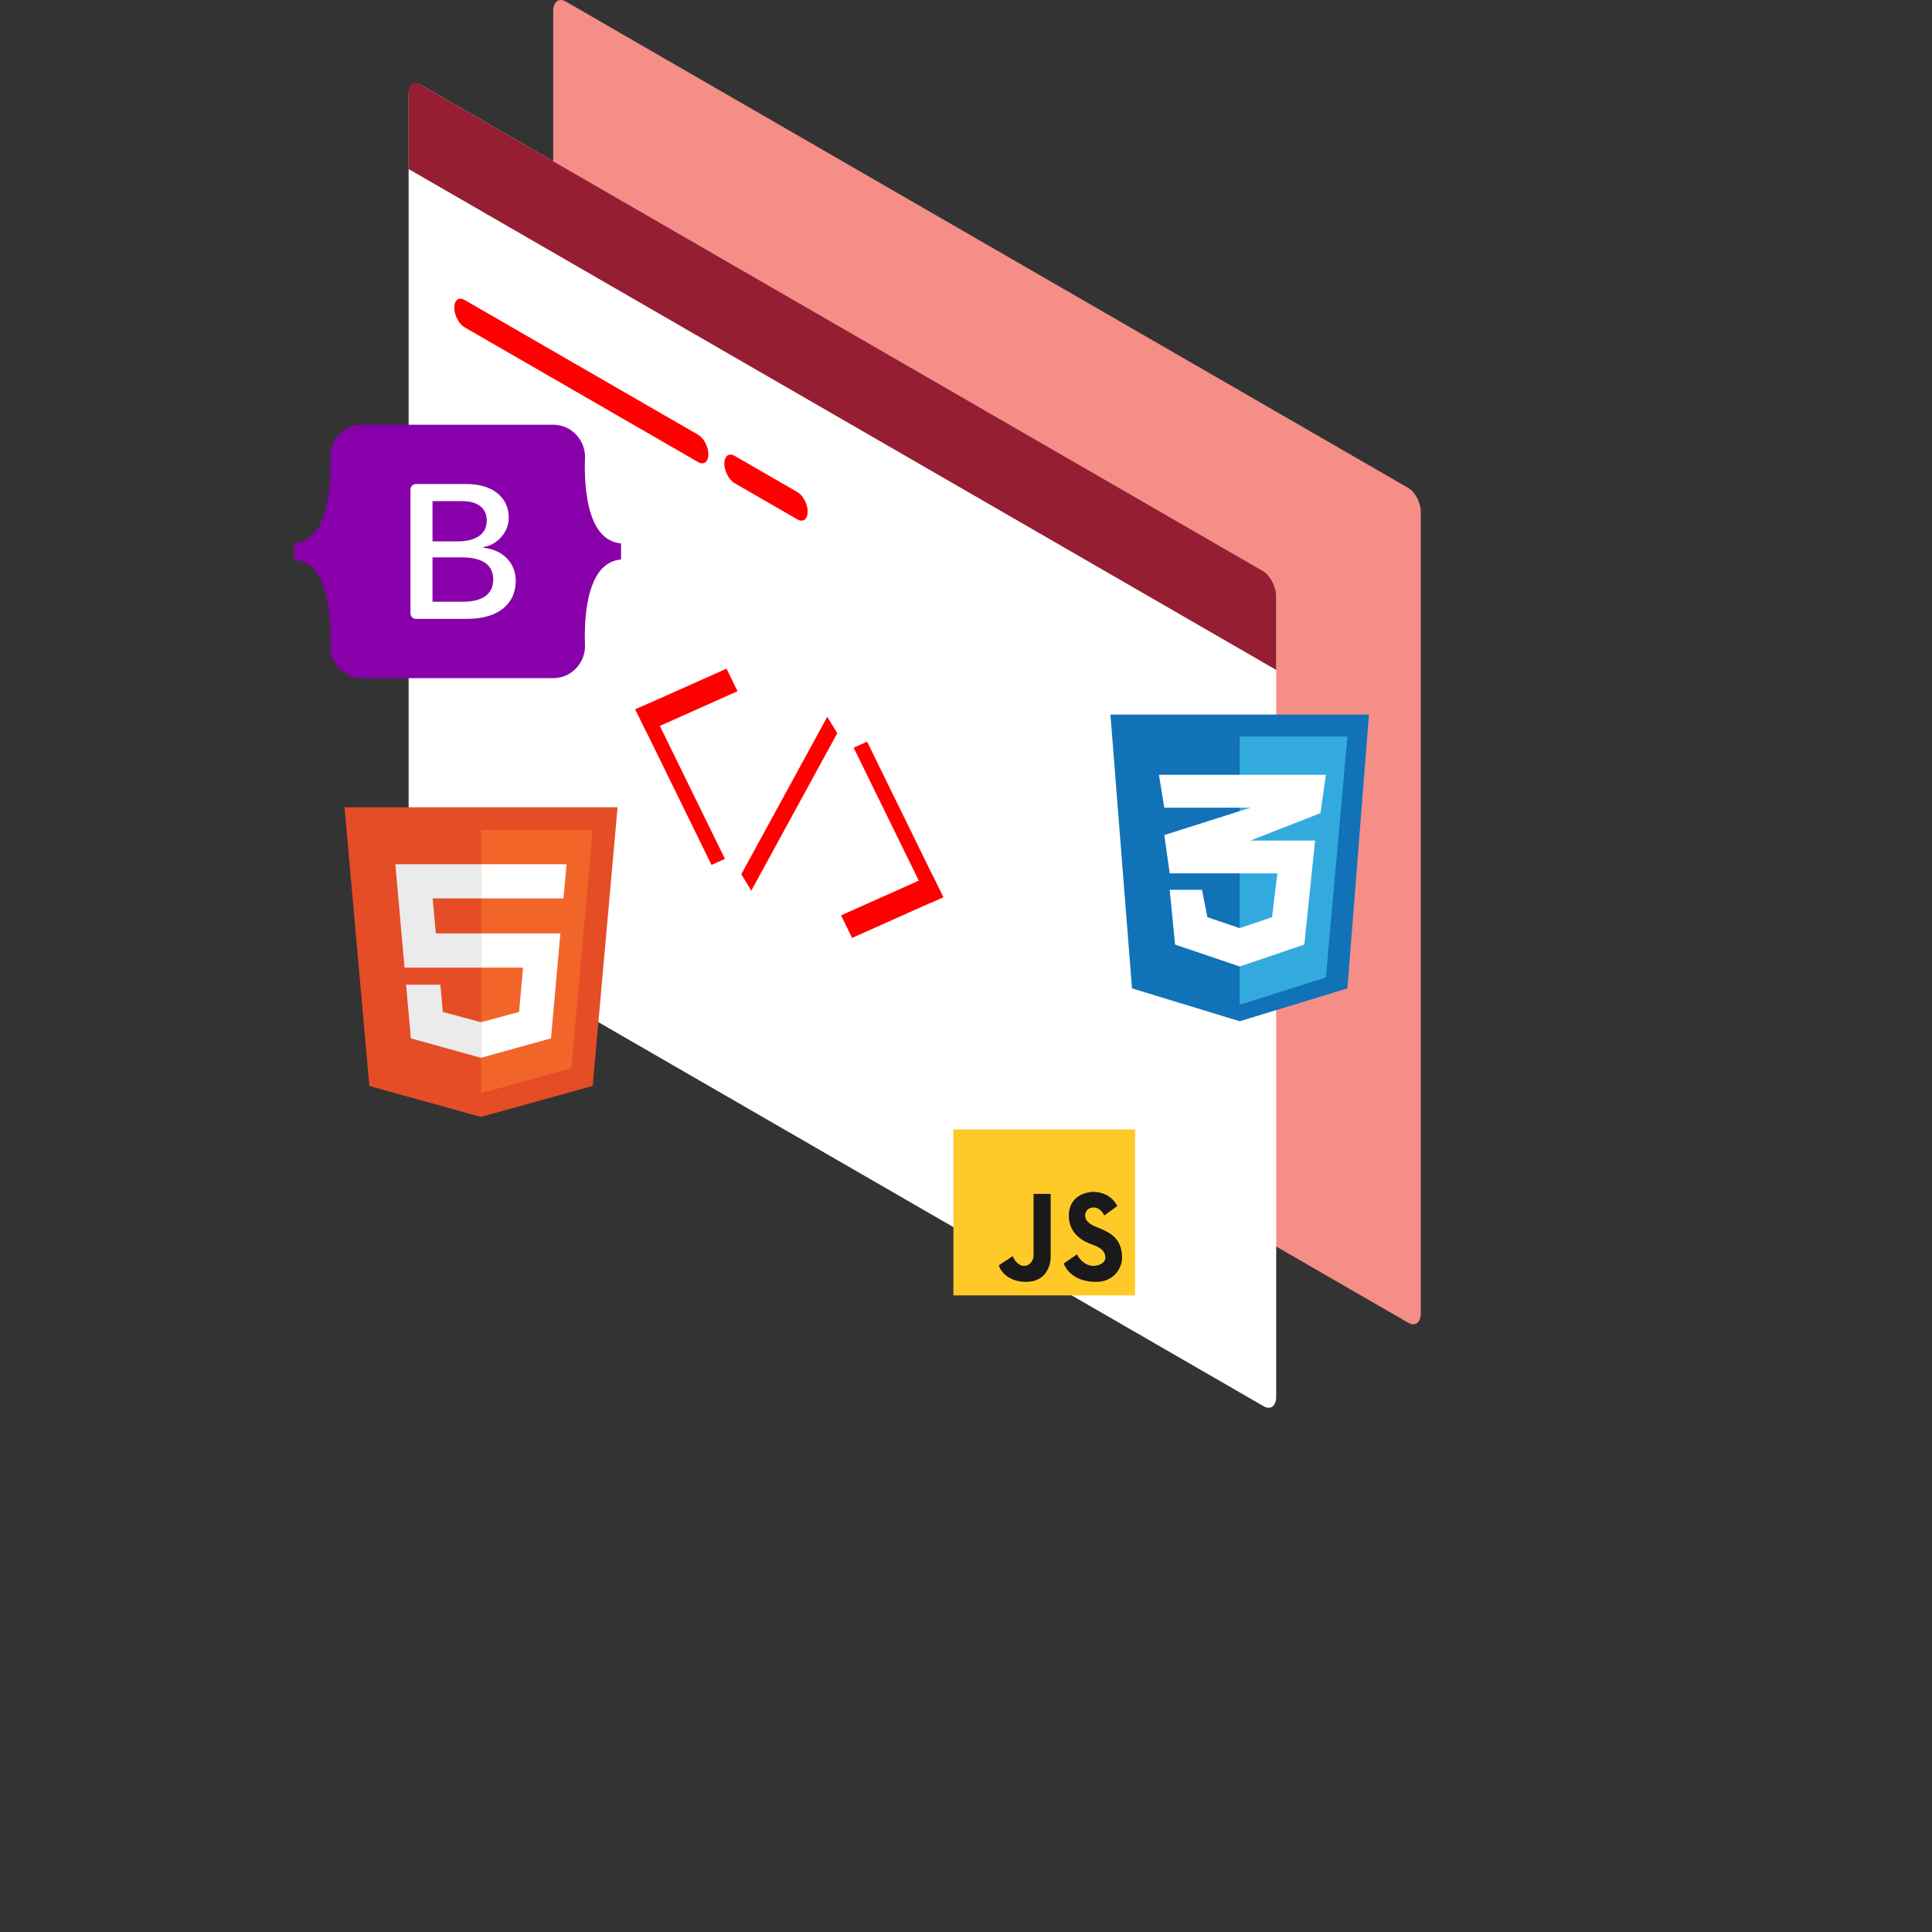 <?xml version="1.0" encoding="UTF-8" standalone="no"?>
<!-- Uploaded to: SVG Repo, www.svgrepo.com, Generator: SVG Repo Mixer Tools -->

<svg
   width="800px"
   height="800px"
   viewBox="0 0 1024 1024"
   class="icon"
   version="1.1"
   id="svg214"
   sodipodi:docname="code-svgrepo-com.svg"
   inkscape:version="1.2.2 (732a01da63, 2022-12-09)"
   xmlns:inkscape="http://www.inkscape.org/namespaces/inkscape"
   xmlns:sodipodi="http://sodipodi.sourceforge.net/DTD/sodipodi-0.dtd"
   xmlns="http://www.w3.org/2000/svg"
   xmlns:svg="http://www.w3.org/2000/svg">
  <rect x="0" y="0" width="1024" height="1024" fill="#333333" stroke="none"/>
  <defs
     id="defs218" />
  <sodipodi:namedview
     id="namedview216"
     pagecolor="#ffffff"
     bordercolor="#000000"
     borderopacity="0.25"
     inkscape:showpageshadow="2"
     inkscape:pageopacity="0.0"
     inkscape:pagecheckerboard="0"
     inkscape:deskcolor="#d1d1d1"
     showgrid="false"
     inkscape:zoom="0.6175"
     inkscape:cx="391.09312"
     inkscape:cy="400"
     inkscape:window-width="1366"
     inkscape:window-height="697"
     inkscape:window-x="-8"
     inkscape:window-y="-8"
     inkscape:window-maximized="1"
     inkscape:current-layer="svg214" />
  <path
     d="M753.052 271.298c0-4.883-2.972-10.565-6.631-12.675L299.857 0.8c-3.671-2.123-6.644 0.125-6.644 5.008v424.785c0 4.883 2.972 10.565 6.644 12.688l446.563 257.823c3.659 2.11 6.631-0.137 6.631-5.02V271.298z"
     fill="#8095D1"
     id="path198"
     style="fill:#f58e87;fill-opacity:1" />
  <path
     d="M676.414 315.555c0-4.883-2.972-10.577-6.631-12.688L223.207 45.045c-3.659-2.11-6.631 0.137-6.631 5.02v424.785c0 4.883 2.972 10.565 6.631 12.675l446.576 257.823c3.659 2.123 6.631-0.125 6.631-5.02V315.555z"
     fill="#4463B9"
     id="path200"
     style="fill:#ffffff" />
  <path
     d="M343.877 372.799l-7.131 3.184 40.361 82.432 7.131-3.184-40.361-82.432z"
     fill="#F2F2F2"
     id="path202"
     style="fill:#ff0000" />
  <path
     d="M385.074 354.405l-48.328 21.579 5.857 11.951 48.315-21.591-5.844-11.938z"
     fill="#F2F2F2"
     id="path204"
     style="fill:#ff0000" />
  <path
     d="M492.819 478.708l7.131-3.184-40.361-82.419-7.131 3.184 40.361 82.419z"
     fill="#F2F2F2"
     id="path206"
     style="fill:#ff0000" />
  <path
     d="M451.622 497.115l48.328-21.591-5.857-11.951-48.315 21.591 5.844 11.951z"
     fill="#F2F2F2"
     id="path208"
     style="fill:#ff0000" />
  <path
     d="M676.414 315.892c0-5.07-3.084-10.977-6.893-13.175L222.745 44.77c-3.409-1.961-6.169 0.125-6.169 4.67v40.148l459.838 265.49v-39.187z"
     fill="#385593"
     id="path210"
     style="fill:#961e33;fill-opacity:1" />
  <path
     d="M375.459 240.828c0-4.009-2.435-8.654-5.432-10.39l-123.816-71.48c-2.997-1.736-5.432 0.112-5.432 4.108s2.435 8.654 5.432 10.39l123.816 71.468c2.997 1.736 5.432-0.1 5.432-4.096zM428.082 271.199c0-3.996-2.435-8.642-5.432-10.377l-33.305-19.231c-2.997-1.723-5.432 0.112-5.432 4.108 0 4.009 2.435 8.654 5.432 10.39l33.305 19.219c2.997 1.736 5.432-0.1 5.432-4.108zM443.767 388.609l-5.295-8.692-45.58 83.456 5.307 8.692 45.568-83.456z"
     fill="#F2F2F2"
     id="path212"
     style="fill:#ff0000" />
  <path
     fill-rule="evenodd"
     clip-rule="evenodd"
     d="m 191.878,225.108 c -9.887,0 -17.203,8.422 -16.875,17.555 0.314,8.775 -0.094,20.139 -3.034,29.407 -2.949,9.295 -7.935,15.183 -16.081,15.939 v 8.534 c 8.145,0.756 13.132,6.644 16.081,15.939 2.94,9.267 3.348,20.632 3.034,29.406 -0.327,9.132 6.988,17.555 16.877,17.555 h 101.307 c 9.888,0 17.202,-8.421 16.874,-17.555 -0.314,-8.775 0.094,-20.139 3.034,-29.406 2.95,-9.296 7.924,-15.183 16.069,-15.939 v -8.534 c -8.145,-0.756 -13.119,-6.644 -16.069,-15.939 -2.94,-9.266 -3.348,-20.632 -3.034,-29.407 0.328,-9.132 -6.987,-17.555 -16.874,-17.555 H 191.877 Z m 81.485,82.691 c 0,12.577 -9.639,20.204 -25.635,20.204 h -27.229 c -0.779,0 -1.526,-0.302 -2.077,-0.838 -0.551,-0.536 -0.86,-1.263 -0.86,-2.021 v -65.738 c 0,-0.758 0.309,-1.485 0.86,-2.021 0.551,-0.536 1.298,-0.837 2.077,-0.837 h 27.074 c 13.337,0 22.09,7.031 22.09,17.826 0,7.577 -5.888,14.361 -13.391,15.549 v 0.394 c 10.213,1.09 17.09,7.973 17.09,17.48 z m -28.603,-42.191 h -15.526 v 21.342 h 13.077 c 10.108,0 15.683,-3.961 15.683,-11.042 0,-6.636 -4.793,-10.3 -13.233,-10.3 z m -15.526,29.811 v 23.52 h 16.097 c 10.524,0 16.099,-4.11 16.099,-11.835 0,-7.725 -5.731,-11.687 -16.777,-11.687 h -15.42 z"
     fill="#000000"
     id="path1413"
     style="fill:#8800aa;stroke-width:7.122" />
  <g
     id="g2167"
     transform="translate(124.372,-82.915)">
    <rect
       x="380.942"
       y="681.509"
       width="96.285"
       height="87.994"
       fill="#ffca28"
       id="rect1990"
       style="stroke-width:3.287" />
    <path
       d="m 439.401,752.601 7.089,-4.893 c 0.556,1.821 4.074,6.145 8.518,6.145 4.444,0 6.507,-2.532 6.507,-4.21 0,-4.574 -4.538,-6.187 -6.717,-6.961 -0.356,-0.126 -0.648,-0.23 -0.848,-0.321 -0.103,-0.047 -0.258,-0.109 -0.457,-0.188 -2.424,-0.966 -11.367,-4.53 -11.367,-14.861 0,-11.378 10.528,-12.687 12.909,-12.687 1.557,0 9.046,0.199 12.776,7.51 l -6.878,5.007 c -1.508,-3.186 -4.013,-4.239 -5.555,-4.239 -3.809,0 -4.603,2.912 -4.603,4.239 0,3.72 4.139,5.388 7.633,6.796 0.914,0.368 1.784,0.719 2.525,1.084 3.809,1.877 9.417,4.95 9.417,14.621 0,4.844 -3.895,12.687 -13.702,12.687 -13.173,0 -16.665,-8.249 -17.247,-9.729 z"
       fill="#3e3e3e"
       id="path1992"
       style="fill:#1a1a1a;stroke-width:3.512" />
    <path
       d="m 405.014,753.573 7.389,-4.89 c 0.579,1.82 2.829,5.175 6.093,5.175 3.264,0 4.935,-3.497 4.935,-5.175 v -32.981 h 9.087 v 32.981 c 0.147,4.549 -2.272,13.647 -12.947,13.647 -9.815,0 -13.895,-6.084 -14.557,-8.757 z"
       fill="#3e3e3e"
       id="path1994"
       style="fill:#1a1a1a;stroke-width:3.512" />
  </g>
  <g
     id="g2357"
     transform="matrix(0.892,0,0,0.907,-113.966,132.875)">
    <path
       d="m 800.389,431.08 -12.8,-160 h 153.6 l -12.8,160 -64,19.2 z"
       fill="#1172b8"
       id="path2193"
       style="stroke-width:6.4" />
    <path
       d="m 928.389,283.88 h -64 v 156.8 l 51.2,-16 z"
       fill="#33aadd"
       id="path2195"
       style="stroke-width:6.4" />
    <path
       d="m 886.789,363.88 h -64 l -3.2,-22.4 51.2,-16 h -51.2 l -3.2,-19.2 h 99.2 l -3.2,22.4 -41.6,16 h 38.4 l -6.4,60.8 -38.4,12.8 -38.4,-12.8 -3.2,-32 h 19.2 l 3.2,16 19.2,6.4 19.2,-6.4 z"
       fill="#ffffff"
       id="path2197"
       style="stroke-width:6.4" />
  </g>
  <g
     id="g2570"
     transform="translate(-605.279,132.664)">
    <path
       d="M 932.607,295.195 919.422,442.901 860.154,459.331 801.051,442.923 787.879,295.195 Z"
       fill="#e44d26"
       id="path2387"
       style="stroke-width:0.567" />
    <path
       d="m 860.243,446.772 47.891,-13.277 11.267,-126.221 h -59.158 z"
       fill="#f16529"
       id="path2389"
       style="stroke-width:0.567" />
    <path
       d="m 834.612,343.511 h 25.631 V 325.393 h -45.432 l 0.433,4.861 4.453,49.929 h 40.545 V 362.064 H 836.268 Z m 4.084,45.731 h -18.188 l 2.538,28.448 37.114,10.302 0.083,-0.023 v -18.851 l -0.079,0.02 -20.178,-5.448 z"
       fill="#ebebeb"
       id="path2391"
       style="stroke-width:0.567" />
    <path
       d="m 860.181,380.183 h 22.311 l -2.104,23.498 -20.208,5.454 v 18.85 l 37.144,-10.294 0.272,-3.061 4.258,-47.7 0.442,-4.865 h -42.116 z m 0,-36.716 v 0.044 h 43.764 l 0.363,-4.072 0.826,-9.185 0.433,-4.861 h -45.386 v 18.075 z"
       fill="#ffffff"
       id="path2395"
       style="stroke-width:0.567" />
  </g>
</svg>
